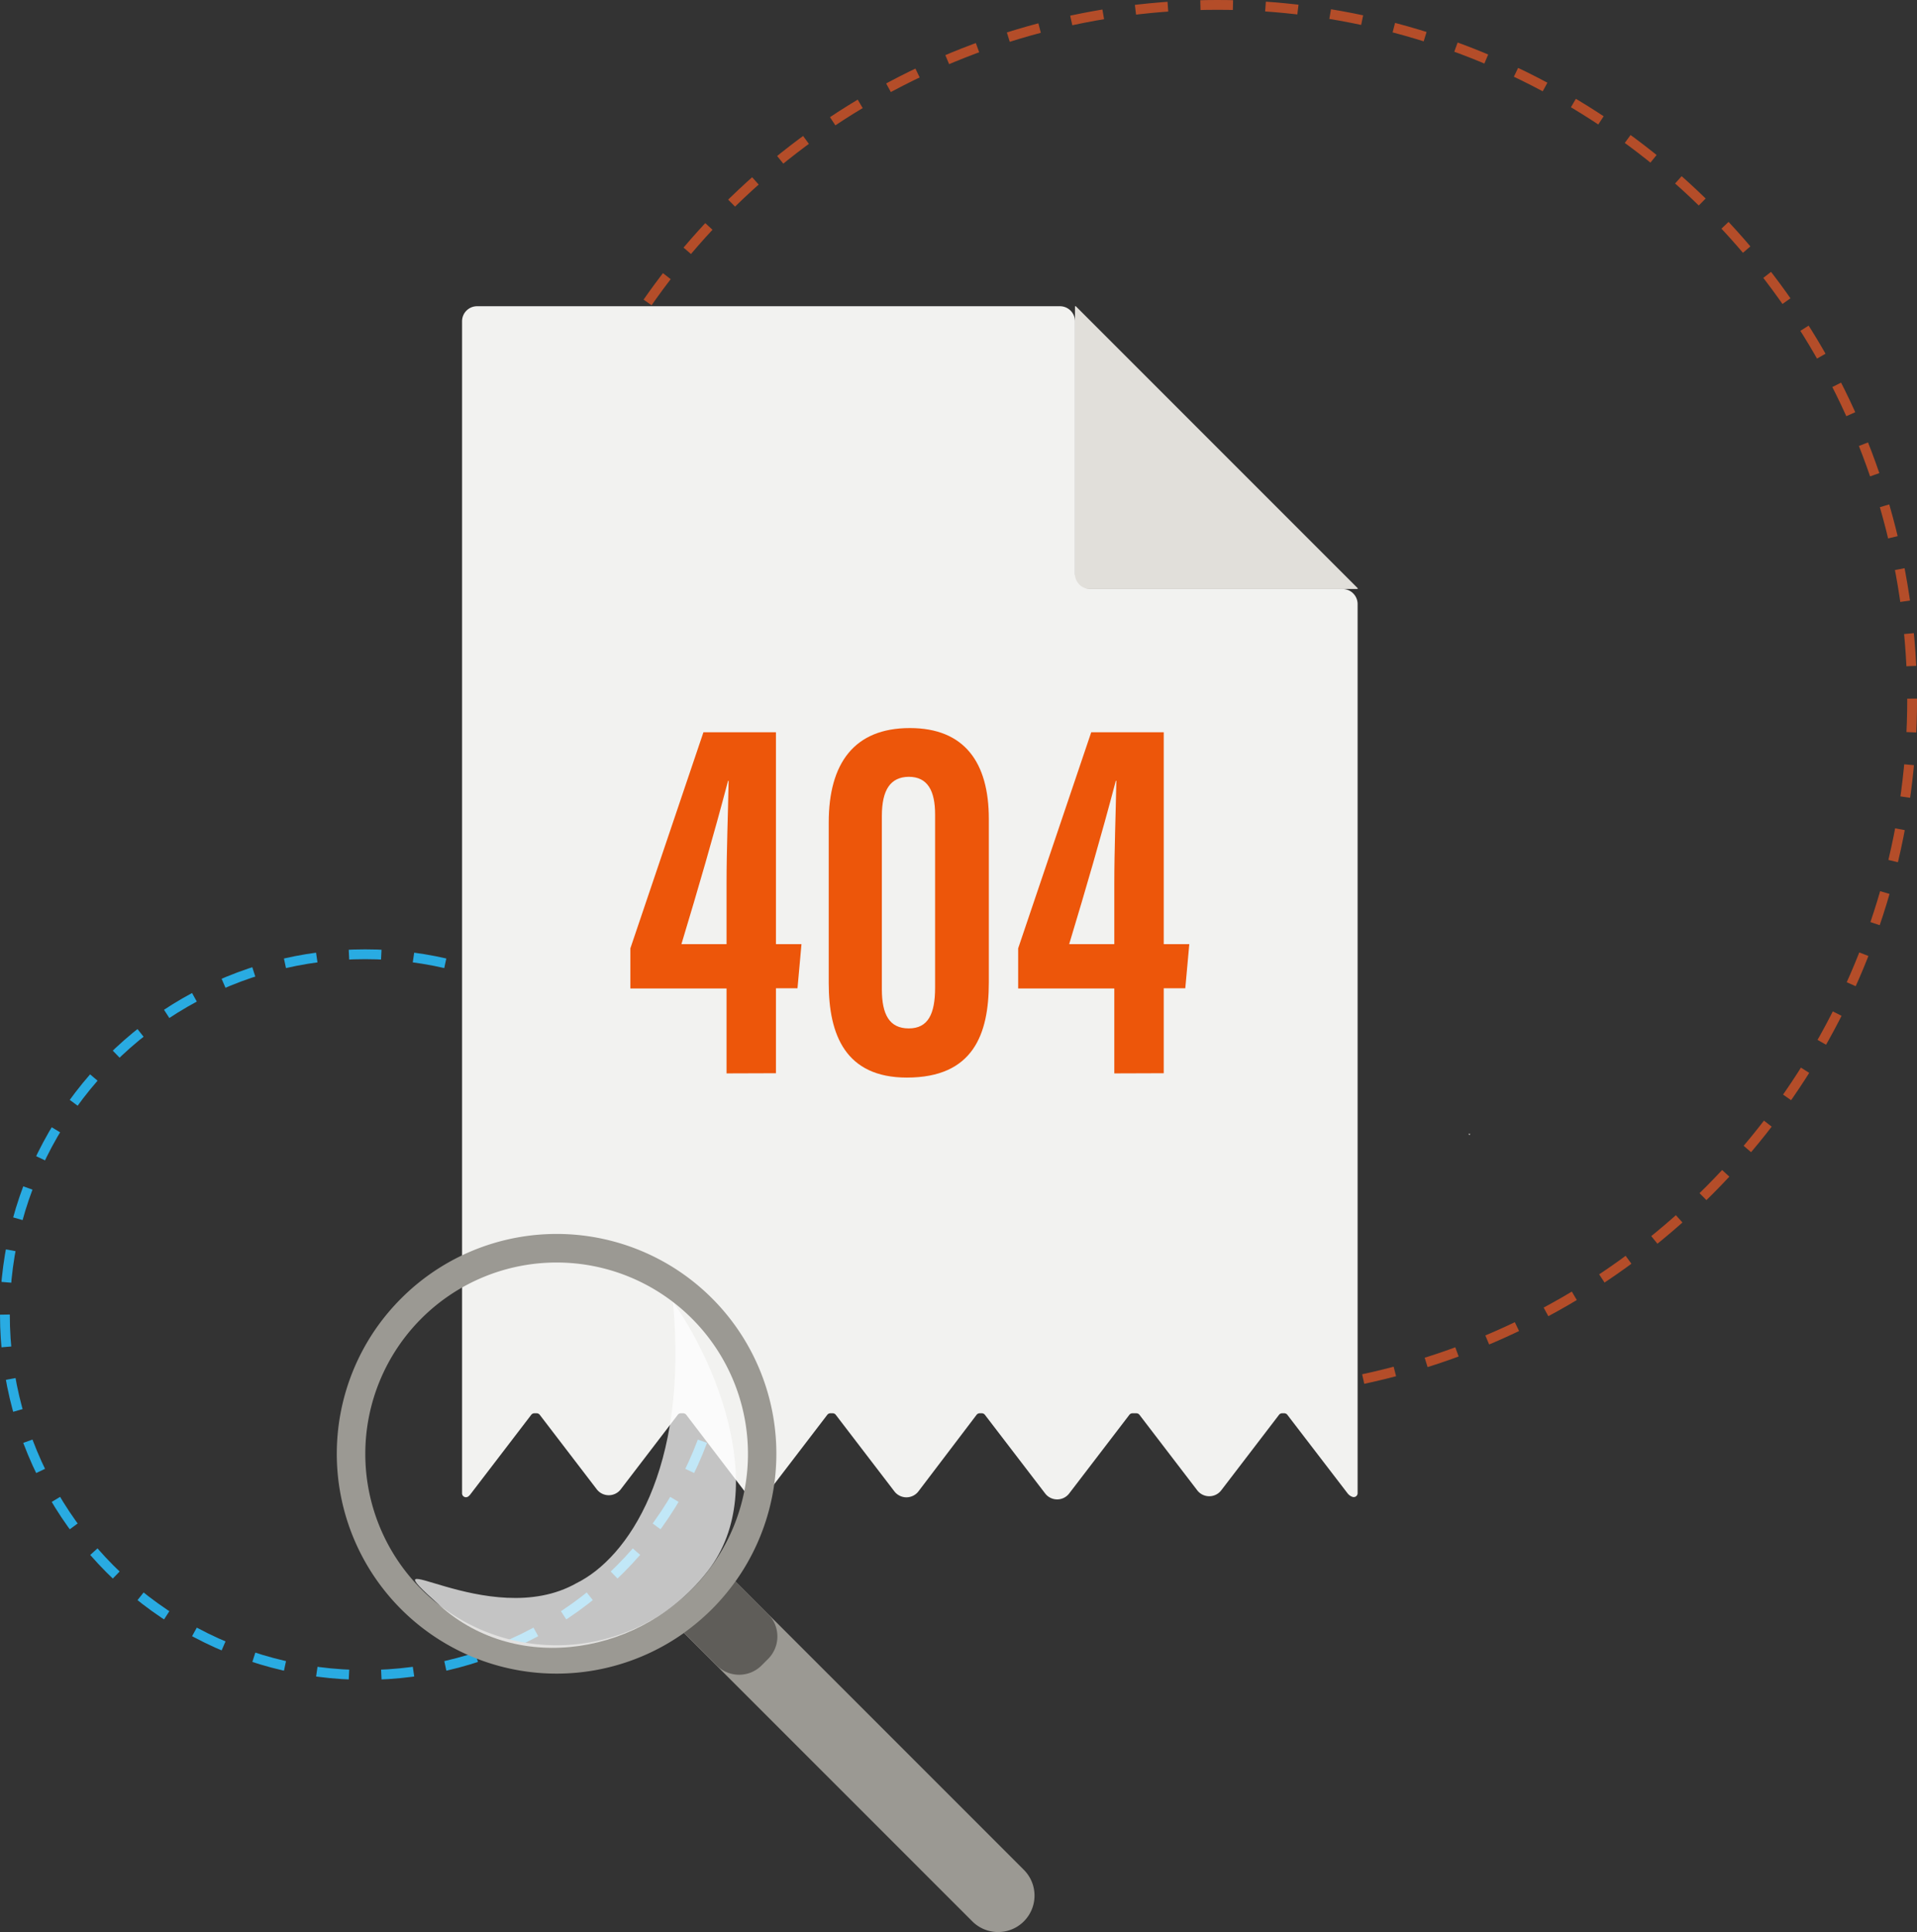 <svg xmlns="http://www.w3.org/2000/svg" viewBox="0 0 586.93 591.4"><rect x="0" y="0" width="586.93" height="591.4" fill="#333333" stroke="none"/><defs><style>.cls-1,.cls-3,.cls-6{fill:none;}.cls-1{stroke:#29abe2;stroke-dasharray:9.9 9.9;}.cls-1,.cls-3{stroke-miterlimit:10;stroke-width:3px;}.cls-2{opacity:0.68;}.cls-3{stroke:#f15a24;stroke-dasharray:9.97 9.97;}.cls-4{fill:#f2f2f0;}.cls-5{fill:#e1dfda;}.cls-7{fill:#9b9993;}.cls-8{fill:#5f5d59;}.cls-9{fill:#fff;opacity:0.71;}.cls-10{fill:#ed560a;}</style></defs><g id="Layer_2" data-name="Layer 2"><g id="OBJECTS"><circle class="cls-1" cx="111.8" cy="402.4" r="110.3"/><g class="cls-2"><circle class="cls-3" cx="372.76" cy="214.18" r="212.68"/></g><polygon class="cls-4" points="267.92 347.08 268.62 347.08 267.92 346.16 267.92 347.08"/><polygon class="cls-5" points="404.27 347.47 404.57 347.08 403.98 347.08 404.27 347.47"/><polygon class="cls-5" points="358.66 347.47 358.95 347.08 358.37 347.08 358.66 347.47"/><polygon class="cls-5" points="449.88 347.47 450.18 347.08 449.59 347.08 449.88 347.47"/><polygon class="cls-5" points="268.91 347.47 269.21 347.08 268.62 347.08 268.91 347.47"/><polygon class="cls-5" points="314.02 347.47 314.32 347.08 313.73 347.08 314.02 347.47"/><polygon class="cls-5" points="329.38 93.74 329.13 93.74 329.13 180.29 415.68 180.29 415.68 180.04 329.38 93.74"/><path class="cls-4" d="M411.07,180.29H333.74a4.6,4.6,0,0,1-4.61-4.61V98.35a4.61,4.61,0,0,0-4.62-4.61H146.08a4.6,4.6,0,0,0-4.61,4.61V457.1a1.19,1.19,0,0,0,1.86,1,3.32,3.32,0,0,0,.68-.67l18.64-24.35a1.22,1.22,0,0,1,.95-.47h.66a1.22,1.22,0,0,1,1,.47l17.45,22.8a4.63,4.63,0,0,0,7.35,0l17.45-22.8a1.22,1.22,0,0,1,.95-.47h.66a1.22,1.22,0,0,1,1,.47L228,456.52a4.63,4.63,0,0,0,7.35,0l17.94-23.44a1.22,1.22,0,0,1,.95-.47h.65a1.19,1.19,0,0,1,1,.47l17.95,23.44a4.63,4.63,0,0,0,7.35,0L299,433.08a1.22,1.22,0,0,1,.95-.47h.65a1.21,1.21,0,0,1,.95.47L320,457.16a4.63,4.63,0,0,0,7.35,0l18.43-24.08a1.22,1.22,0,0,1,.95-.47h1.19a1.22,1.22,0,0,1,.95.47l17.69,23.11a4.63,4.63,0,0,0,7.35,0l17.69-23.11a1.22,1.22,0,0,1,.95-.47h.65a1.21,1.21,0,0,1,.95.47l18.41,24a3.22,3.22,0,0,0,1.53,1.12,1.19,1.19,0,0,0,1.57-1.14V184.91A4.62,4.62,0,0,0,411.07,180.29Z"/><circle class="cls-6" cx="170.38" cy="445.04" r="58.58" transform="translate(-264.79 250.82) rotate(-45)"/><path class="cls-7" d="M313.47,572.36l-88.29-88.29a67.27,67.27,0,0,0-102.37-86.6,68.21,68.21,0,0,0-7.24,8.54,67.29,67.29,0,0,0,93.83,93.84l88.3,88.29a11.15,11.15,0,1,0,15.77-15.78ZM129,486.46a58.58,58.58,0,1,1,82.85,0A58.58,58.58,0,0,1,129,486.46Z"/><path class="cls-8" d="M225.17,484.06l10,10a9.72,9.72,0,0,1,0,13.74l-2,2a9.72,9.72,0,0,1-13.74,0l-10-10a69,69,0,0,0,8.54-7.23A67.5,67.5,0,0,0,225.17,484.06Z"/><path class="cls-9" d="M216.84,480.72c-19.71,25.66-58,32.33-82.14,10.78-24.31-21.72,14.9,8.43,41.84-6.91,15.55-7.66,34.27-34.55,29.51-86C217.28,414,236.54,455.06,216.84,480.72Z"/><path class="cls-10" d="M222.45,328.57v-26H193V290.29l22.37-66.14h22.2V289h7.82l-1.22,13.52h-6.6v26Zm0-58.1c0-10.44.45-21,.63-31.46h-.17c-4.52,17.13-9.13,32.94-14.28,50h13.82Z"/><path class="cls-10" d="M302.75,250.63v50.1c0,15.82-4.75,29.12-25.09,29.12-18.81,0-23.93-13.12-23.93-28.94V251.78c0-18.11,7.8-28.92,24.83-28.92C295.28,222.86,302.75,233.38,302.75,250.63ZM270,249.8v53c0,7.8,2.34,12,8.24,12s8.06-4.39,8.06-12.49v-53c0-7.22-2.26-11.53-8.08-11.53C272.69,237.86,270,241.67,270,249.8Z"/><path class="cls-10" d="M341.17,328.57v-26H311.73V290.29l22.37-66.14h22.2V289h7.83l-1.23,13.52h-6.6v26Zm0-58.1c0-10.44.44-21,.62-31.46h-.16c-4.52,17.13-9.13,32.94-14.28,50h13.82Z"/></g></g></svg>